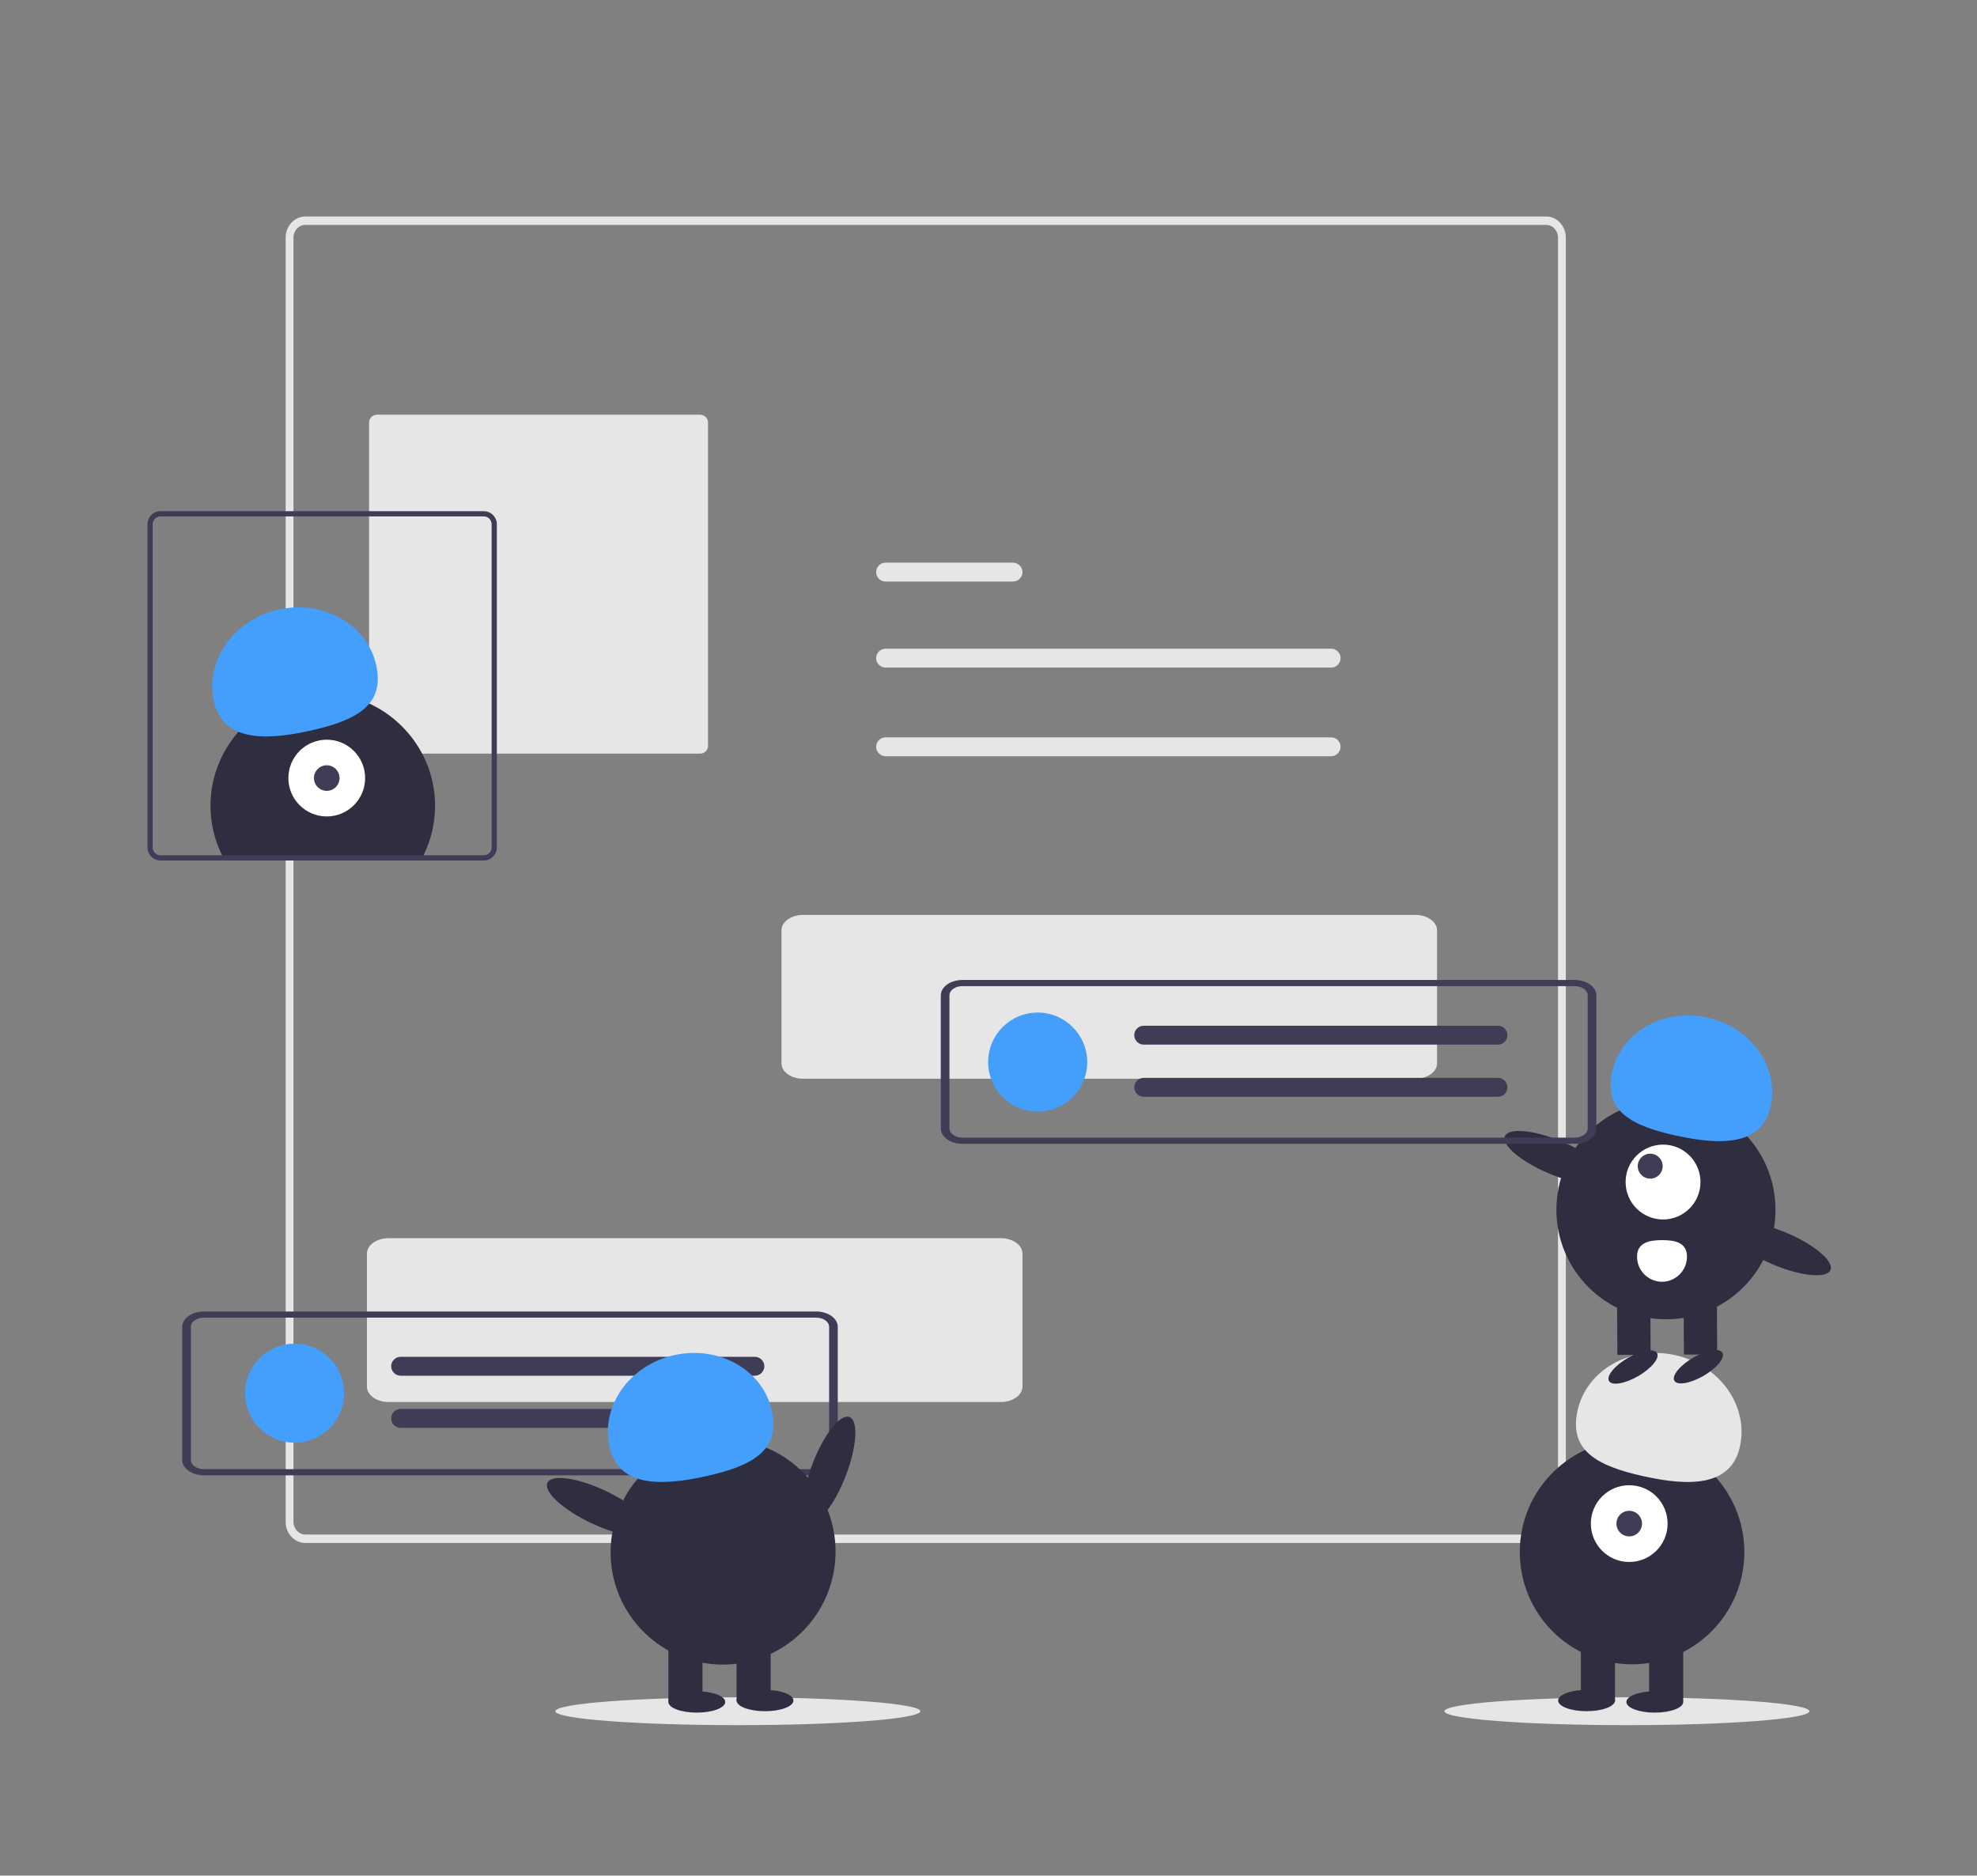 <?xml version="1.0" encoding="UTF-8" standalone="no"?>
<!DOCTYPE svg PUBLIC "-//W3C//DTD SVG 1.1//EN" "http://www.w3.org/Graphics/SVG/1.1/DTD/svg11.dtd">
<svg width="100%" height="100%" viewBox="0 0 1362 1292" version="1.1" xmlns="http://www.w3.org/2000/svg" xmlns:xlink="http://www.w3.org/1999/xlink" xml:space="preserve" xmlns:serif="http://www.serif.com/" style="fill-rule:evenodd;clip-rule:evenodd;stroke-linejoin:round;stroke-miterlimit:2;">
    <rect x="0" y="0" width="1362" height="1292" fill="#808080" stroke="none"/>
    <g id="Design" transform="matrix(5.805,0,0,4.579,-1123.01,-1081.74)">
        <rect x="193.455" y="236.249" width="234.566" height="282.064" style="fill:none;"/>
        <g transform="matrix(1.799,0,0,1.799,-136.937,-141.945)">
            <g transform="matrix(0.172,0,0,0.218,193.455,236.249)">
                <ellipse cx="567" cy="537" rx="70" ry="5.339" style="fill:rgb(230,230,230);"/>
            </g>
            <g transform="matrix(0.172,0,0,0.218,193.455,236.249)">
                <ellipse cx="226" cy="537" rx="70" ry="5.339" style="fill:rgb(230,230,230);"/>
            </g>
            <g transform="matrix(0.172,0,0,0.235,145.518,186.298)">
                <path d="M814.774,650.831L338.774,650.831C334.662,650.826 331.279,647.443 331.274,643.331L331.274,186.331C331.279,182.218 334.662,178.835 338.774,178.831L814.774,178.831C818.887,178.835 822.27,182.218 822.274,186.331L822.274,643.331C822.27,647.443 818.887,650.826 814.774,650.831ZM338.774,181.831C336.307,181.833 334.277,183.863 334.274,186.331L334.274,643.331C334.277,645.798 336.307,647.828 338.774,647.831L814.774,647.831C817.242,647.828 819.272,645.798 819.274,643.331L819.274,186.331C819.272,183.863 817.242,181.833 814.774,181.831L338.774,181.831Z" style="fill:rgb(230,230,230);fill-rule:nonzero;"/>
            </g>
            <g transform="matrix(0.172,0,0,0.218,145.518,197.193)">
                <path d="M366.274,218.831C364.629,218.832 363.276,220.185 363.274,221.831L363.274,345.831C363.276,347.476 364.629,348.829 366.274,348.831L490.274,348.831C491.92,348.829 493.273,347.476 493.274,345.831L493.274,221.831C493.273,220.185 491.92,218.832 490.274,218.831L366.274,218.831Z" style="fill:rgb(230,230,230);fill-rule:nonzero;"/>
            </g>
            <g id="b9d15c13-74bb-46fd-a6fd-5a7002be597d" transform="matrix(0.172,0,0,0.218,145.518,197.193)">
                <path d="M561.314,308.581C559.349,308.614 557.75,310.24 557.75,312.206C557.75,314.171 559.349,315.797 561.314,315.83L732.192,315.83C732.215,315.83 732.238,315.831 732.261,315.831C734.25,315.831 735.886,314.194 735.886,312.206C735.886,310.236 734.281,308.608 732.311,308.581C732.272,308.58 732.232,308.58 732.192,308.581L561.314,308.581Z" style="fill:rgb(230,230,230);fill-rule:nonzero;"/>
            </g>
            <g id="fb98932a-aea9-43a1-946e-96a095a0002f" transform="matrix(0.172,0,0,0.218,145.518,197.193)">
                <path d="M561.314,275.581C559.349,275.614 557.75,277.24 557.75,279.206C557.75,281.171 559.349,282.797 561.314,282.83L610.192,282.83C610.215,282.83 610.238,282.831 610.261,282.831C612.25,282.831 613.886,281.194 613.886,279.206C613.886,277.236 612.281,275.608 610.311,275.581C610.272,275.58 610.232,275.58 610.192,275.581L561.314,275.581Z" style="fill:rgb(230,230,230);fill-rule:nonzero;"/>
            </g>
            <g id="a8382d7c-76a2-4f66-b41d-b5784413a475" transform="matrix(0.172,0,0,0.218,145.518,197.193)">
                <path d="M561.314,342.581C559.349,342.614 557.75,344.24 557.75,346.206C557.75,348.171 559.349,349.797 561.314,349.83L732.192,349.83C732.209,349.83 732.226,349.83 732.243,349.83C734.231,349.83 735.868,348.194 735.868,346.205C735.868,344.243 734.274,342.618 732.311,342.581C732.272,342.58 732.232,342.58 732.192,342.581L561.314,342.581Z" style="fill:rgb(230,230,230);fill-rule:nonzero;"/>
            </g>
            <g id="a69b3c31-ebec-4776-89b9-9c88b713759e" transform="matrix(0.172,0,0,0.218,145.518,197.193)">
                <path d="M764.583,473.543L529.745,473.543C525.167,473.543 521.457,470.9 521.452,467.643L521.452,416.601C521.457,413.344 525.167,410.701 529.745,410.701L764.583,410.701C769.161,410.701 772.871,413.344 772.876,416.601L772.876,467.642C772.872,470.899 769.161,473.539 764.583,473.543Z" style="fill:rgb(230,230,230);fill-rule:nonzero;"/>
            </g>
            <g id="ac481be8-039b-4a38-bb10-2d9a81406e5c" transform="matrix(0.172,0,0,0.218,145.518,197.193)">
                <path d="M605.583,597.543L370.745,597.543C366.167,597.543 362.457,594.9 362.452,591.643L362.452,540.601C362.457,537.344 366.167,534.701 370.745,534.701L605.583,534.701C610.161,534.701 613.871,537.344 613.876,540.601L613.876,591.642C613.872,594.899 610.161,597.539 605.583,597.543Z" style="fill:rgb(230,230,230);fill-rule:nonzero;"/>
            </g>
            <g id="e05581d0-cd6a-412e-af3c-57495fab8d46" transform="matrix(0.172,0,0,0.218,145.518,197.193)">
                <path d="M534.741,625.661L299.903,625.661C295.325,625.661 291.615,623.018 291.61,619.761L291.61,568.719C291.615,565.462 295.325,562.819 299.903,562.819L534.741,562.819C539.319,562.819 543.029,565.462 543.034,568.719L543.034,619.76C543.03,623.017 539.319,625.657 534.741,625.661ZM299.903,565.177C297.156,565.177 294.93,566.763 294.927,568.717L294.927,619.758C294.927,621.712 297.156,623.296 299.903,623.298L534.741,623.298C537.488,623.298 539.714,621.712 539.717,619.758L539.717,568.719C539.717,566.765 537.488,565.181 534.741,565.179L299.903,565.177Z" style="fill:rgb(63,61,86);fill-rule:nonzero;"/>
            </g>
            <g transform="matrix(0.172,0,0,0.218,193.455,236.249)">
                <circle cx="341" cy="288" r="19" style="fill:rgb(68,158,251);"/>
            </g>
            <g transform="matrix(0.172,0,0,0.218,193.455,236.249)">
                <circle cx="56" cy="415" r="19" style="fill:rgb(68,158,251);"/>
            </g>
            <g id="f4993879-8a0d-4ea4-907e-e549be7081a0" transform="matrix(0.172,0,0,0.218,145.518,197.193)">
                <path d="M660.314,453.206C658.349,453.239 656.75,454.865 656.75,456.831C656.75,458.796 658.349,460.422 660.314,460.455L796.192,460.455C796.209,460.455 796.226,460.455 796.243,460.455C798.231,460.455 799.868,458.819 799.868,456.83C799.868,454.868 798.274,453.243 796.311,453.206C796.272,453.205 796.232,453.205 796.192,453.206L660.314,453.206Z" style="fill:rgb(63,61,86);fill-rule:nonzero;"/>
            </g>
            <g id="a649136c-96b9-48c7-9686-75389104c34a" transform="matrix(0.172,0,0,0.218,145.518,197.193)">
                <path d="M660.314,473.206C658.349,473.239 656.75,474.865 656.75,476.831C656.75,478.796 658.349,480.422 660.314,480.455L796.192,480.455C796.209,480.455 796.226,480.455 796.243,480.455C798.231,480.455 799.868,478.819 799.868,476.83C799.868,474.868 798.274,473.243 796.311,473.206C796.272,473.205 796.232,473.205 796.192,473.206L660.314,473.206Z" style="fill:rgb(63,61,86);fill-rule:nonzero;"/>
            </g>
            <g id="bf4cb793-0df2-4753-9628-c376ea3545d1" transform="matrix(0.172,0,0,0.218,145.518,197.193)">
                <path d="M375.314,580.206C373.349,580.239 371.75,581.865 371.75,583.831C371.75,585.796 373.349,587.422 375.314,587.455L511.192,587.455C511.209,587.455 511.226,587.455 511.243,587.455C513.231,587.455 514.868,585.819 514.868,583.83C514.868,581.868 513.274,580.243 511.311,580.206C511.272,580.205 511.232,580.205 511.192,580.206L375.314,580.206Z" style="fill:rgb(63,61,86);fill-rule:nonzero;"/>
            </g>
            <g id="bf2170fd-291c-4664-b596-01f8e04656d6" transform="matrix(0.172,0,0,0.218,145.518,197.193)">
                <path d="M375.314,600.206C373.349,600.239 371.75,601.865 371.75,603.831C371.75,605.796 373.349,607.422 375.314,607.455L511.192,607.455C511.209,607.455 511.226,607.455 511.243,607.455C513.231,607.455 514.868,605.819 514.868,603.83C514.868,601.868 513.274,600.243 511.311,600.206C511.272,600.205 511.232,600.205 511.192,600.206L375.314,600.206Z" style="fill:rgb(63,61,86);fill-rule:nonzero;"/>
            </g>
            <g transform="matrix(0.172,0,0,0.218,193.455,236.249)">
                <circle cx="568.973" cy="475.931" r="43.067" style="fill:rgb(47,46,65);"/>
            </g>
            <g transform="matrix(0.172,0,0,0.218,193.455,236.249)">
                <rect x="575.515" y="509.73" width="13.084" height="23.442" style="fill:rgb(47,46,65);"/>
            </g>
            <g transform="matrix(0.172,0,0,0.218,193.455,236.249)">
                <rect x="549.347" y="509.73" width="13.084" height="23.442" style="fill:rgb(47,46,65);"/>
            </g>
            <g transform="matrix(0.172,0,0,0.218,193.455,236.249)">
                <ellipse cx="577.696" cy="533.445" rx="10.903" ry="4.089" style="fill:rgb(47,46,65);"/>
            </g>
            <g transform="matrix(0.172,0,0,0.218,193.455,236.249)">
                <ellipse cx="551.528" cy="532.899" rx="10.903" ry="4.089" style="fill:rgb(47,46,65);"/>
            </g>
            <g transform="matrix(0.172,0,0,0.218,193.455,236.249)">
                <circle cx="567.883" cy="465.027" r="14.719" style="fill:white;"/>
            </g>
            <g transform="matrix(0.172,0,0,0.218,193.455,236.249)">
                <circle cx="567.883" cy="465.027" r="4.906" style="fill:rgb(63,61,86);"/>
            </g>
            <g transform="matrix(0.172,0,0,0.218,145.518,197.193)">
                <path d="M889.024,614.71C892.502,599.136 881.386,583.399 864.196,579.561C847.006,575.723 830.251,585.236 826.774,600.81C823.296,616.384 834.689,622.127 851.879,625.966C869.069,629.804 885.547,630.284 889.024,614.71Z" style="fill:rgb(230,230,230);fill-rule:nonzero;"/>
            </g>
            <g transform="matrix(0.172,0,0,0.218,145.518,197.193)">
                <path d="M388.584,368.79C388.595,375.393 387.079,381.91 384.154,387.83C383.824,388.51 383.474,389.17 383.104,389.83L307.934,389.83C307.564,389.17 307.214,388.51 306.884,387.83C303.962,381.905 302.442,375.386 302.442,368.779C302.442,345.151 321.885,325.708 345.513,325.708C369.141,325.708 388.584,345.151 388.584,368.779C388.584,368.783 388.584,368.787 388.584,368.79Z" style="fill:rgb(47,46,65);fill-rule:nonzero;"/>
            </g>
            <g transform="matrix(0.172,0,0,0.218,193.455,236.249)">
                <circle cx="68.336" cy="179.052" r="14.719" style="fill:white;"/>
            </g>
            <g transform="matrix(0.172,0,0,0.218,193.455,236.249)">
                <circle cx="68.336" cy="179.052" r="4.906" style="fill:rgb(63,61,86);"/>
            </g>
            <g transform="matrix(0.172,0,0,0.218,145.518,197.193)">
                <path d="M303.744,328.735C300.266,313.161 311.382,297.424 328.572,293.586C345.762,289.747 362.516,299.261 365.994,314.835C369.471,330.408 358.079,336.152 340.889,339.991C323.699,343.829 307.221,344.308 303.744,328.735Z" style="fill:rgb(68,158,251);fill-rule:nonzero;"/>
            </g>
            <g transform="matrix(0.172,0,0,0.218,145.518,197.193)">
                <path d="M407.274,255.831L283.274,255.831C280.532,255.832 278.275,258.088 278.274,260.831L278.274,384.831C278.275,387.573 280.532,389.83 283.274,389.831L407.274,389.831C410.017,389.83 412.273,387.573 412.274,384.831L412.274,260.831C412.273,258.088 410.017,255.832 407.274,255.831ZM410.274,384.831C410.27,386.474 408.918,387.826 407.274,387.831L283.274,387.831C281.631,387.826 280.279,386.474 280.274,384.831L280.274,260.831C280.279,259.187 281.631,257.835 283.274,257.831L407.274,257.831C408.918,257.835 410.27,259.187 410.274,260.831L410.274,384.831Z" style="fill:rgb(63,61,86);fill-rule:nonzero;"/>
            </g>
            <g transform="matrix(0.062,-0.204,0.161,0.078,104.879,394.132)">
                <ellipse cx="537.065" cy="622.239" rx="21.534" ry="6.76" style="fill:rgb(47,46,65);"/>
            </g>
            <g transform="matrix(0.028,-0.216,0.17,0.035,106.121,424.482)">
                <circle cx="497.258" cy="654.761" r="43.067" style="fill:rgb(47,46,65);"/>
            </g>
            <g transform="matrix(0.172,0,0,0.218,193.455,236.249)">
                <rect x="199.358" y="509.73" width="13.084" height="23.442" style="fill:rgb(47,46,65);"/>
            </g>
            <g transform="matrix(0.172,0,0,0.218,193.455,236.249)">
                <rect x="225.526" y="509.73" width="13.084" height="23.442" style="fill:rgb(47,46,65);"/>
            </g>
            <g transform="matrix(0.172,0,0,0.218,193.455,236.249)">
                <ellipse cx="210.261" cy="533.445" rx="10.903" ry="4.089" style="fill:rgb(47,46,65);"/>
            </g>
            <g transform="matrix(0.172,0,0,0.218,193.455,236.249)">
                <ellipse cx="236.429" cy="532.899" rx="10.903" ry="4.089" style="fill:rgb(47,46,65);"/>
            </g>
            <g transform="matrix(0.172,0,0,0.218,145.518,197.193)">
                <path d="M455.481,614.71C452.004,599.136 463.12,583.399 480.31,579.561C497.5,575.722 514.254,585.236 517.732,600.81C521.209,616.384 509.817,622.127 492.627,625.966C475.437,629.804 458.959,630.284 455.481,614.71Z" style="fill:rgb(68,158,251);fill-rule:nonzero;"/>
            </g>
            <g transform="matrix(0.074,-0.197,0.156,0.094,90.894,364.968)">
                <ellipse cx="448.75" cy="634.778" rx="6.76" ry="21.534" style="fill:rgb(47,46,65);"/>
            </g>
            <g transform="matrix(0.172,0,0,0.218,193.455,236.249)">
                <circle cx="581.968" cy="344.643" r="42.012" style="fill:rgb(47,46,65);"/>
            </g>
            <g transform="matrix(0.172,-0.001,0.001,0.218,145.065,198.081)">
                <rect x="866.83" y="556.385" width="12.763" height="22.867" style="fill:rgb(47,46,65);"/>
            </g>
            <g transform="matrix(0.172,-0.001,0.001,0.218,145.065,198.055)">
                <rect x="841.304" y="556.504" width="12.763" height="22.867" style="fill:rgb(47,46,65);"/>
            </g>
            <g transform="matrix(0.149,-0.11,0.087,0.189,114.849,307.536)">
                <ellipse cx="845.091" cy="581.776" rx="10.636" ry="3.989" style="fill:rgb(47,46,65);"/>
            </g>
            <g transform="matrix(0.149,-0.11,0.087,0.189,115.446,310.284)">
                <ellipse cx="870.086" cy="581.66" rx="10.636" ry="3.989" style="fill:rgb(47,46,65);"/>
            </g>
            <g transform="matrix(0.172,0,0,0.218,193.455,236.249)">
                <circle cx="580.855" cy="334.012" r="14.359" style="fill:white;"/>
            </g>
            <g transform="matrix(0.172,0,0,0.218,193.455,236.249)">
                <circle cx="575.937" cy="327.919" r="4.786" style="fill:rgb(63,61,86);"/>
            </g>
            <g transform="matrix(0.172,0,0,0.218,145.518,197.193)">
                <path d="M900.814,484.214C904.136,469.006 893.22,453.705 876.434,450.039C859.648,446.373 843.348,455.729 840.026,470.937C836.704,486.145 847.844,491.696 864.63,495.362C881.416,499.029 897.492,499.422 900.814,484.214Z" style="fill:rgb(68,158,251);fill-rule:nonzero;"/>
            </g>
            <g transform="matrix(0.067,-0.201,0.159,0.085,151.725,428.419)">
                <ellipse cx="816.367" cy="502.203" rx="6.594" ry="21.006" style="fill:rgb(47,46,65);"/>
            </g>
            <g transform="matrix(0.067,-0.201,0.159,0.085,155.231,450.332)">
                <ellipse cx="902.204" cy="537.022" rx="6.594" ry="21.006" style="fill:rgb(47,46,65);"/>
            </g>
            <g transform="matrix(0.172,0,0,0.218,145.518,197.193)">
                <path d="M868.733,541.781C868.733,541.802 868.733,541.822 868.733,541.843C868.733,547.094 864.412,551.415 859.16,551.415C853.927,551.415 849.613,547.123 849.588,541.889L849.588,541.87C849.563,536.583 853.844,535.468 859.131,535.444C864.417,535.419 868.708,536.494 868.733,541.781Z" style="fill:white;fill-rule:nonzero;"/>
            </g>
            <g id="acccf4df-3a09-4c7b-a8c8-af469fe66e6d" transform="matrix(0.172,0,0,0.218,145.518,197.193)">
                <path d="M825.678,498.496L590.84,498.496C586.262,498.496 582.552,495.853 582.547,492.596L582.547,441.554C582.552,438.297 586.262,435.654 590.84,435.654L825.678,435.654C830.256,435.654 833.966,438.297 833.971,441.554L833.971,492.595C833.967,495.852 830.256,498.492 825.678,498.496ZM590.84,438.012C588.093,438.012 585.867,439.598 585.864,441.552L585.864,492.593C585.864,494.547 588.093,496.131 590.84,496.133L825.678,496.133C828.425,496.133 830.651,494.547 830.654,492.593L830.654,441.554C830.654,439.6 828.425,438.016 825.678,438.014L590.84,438.012Z" style="fill:rgb(63,61,86);fill-rule:nonzero;"/>
            </g>
        </g>
    </g>
</svg>
